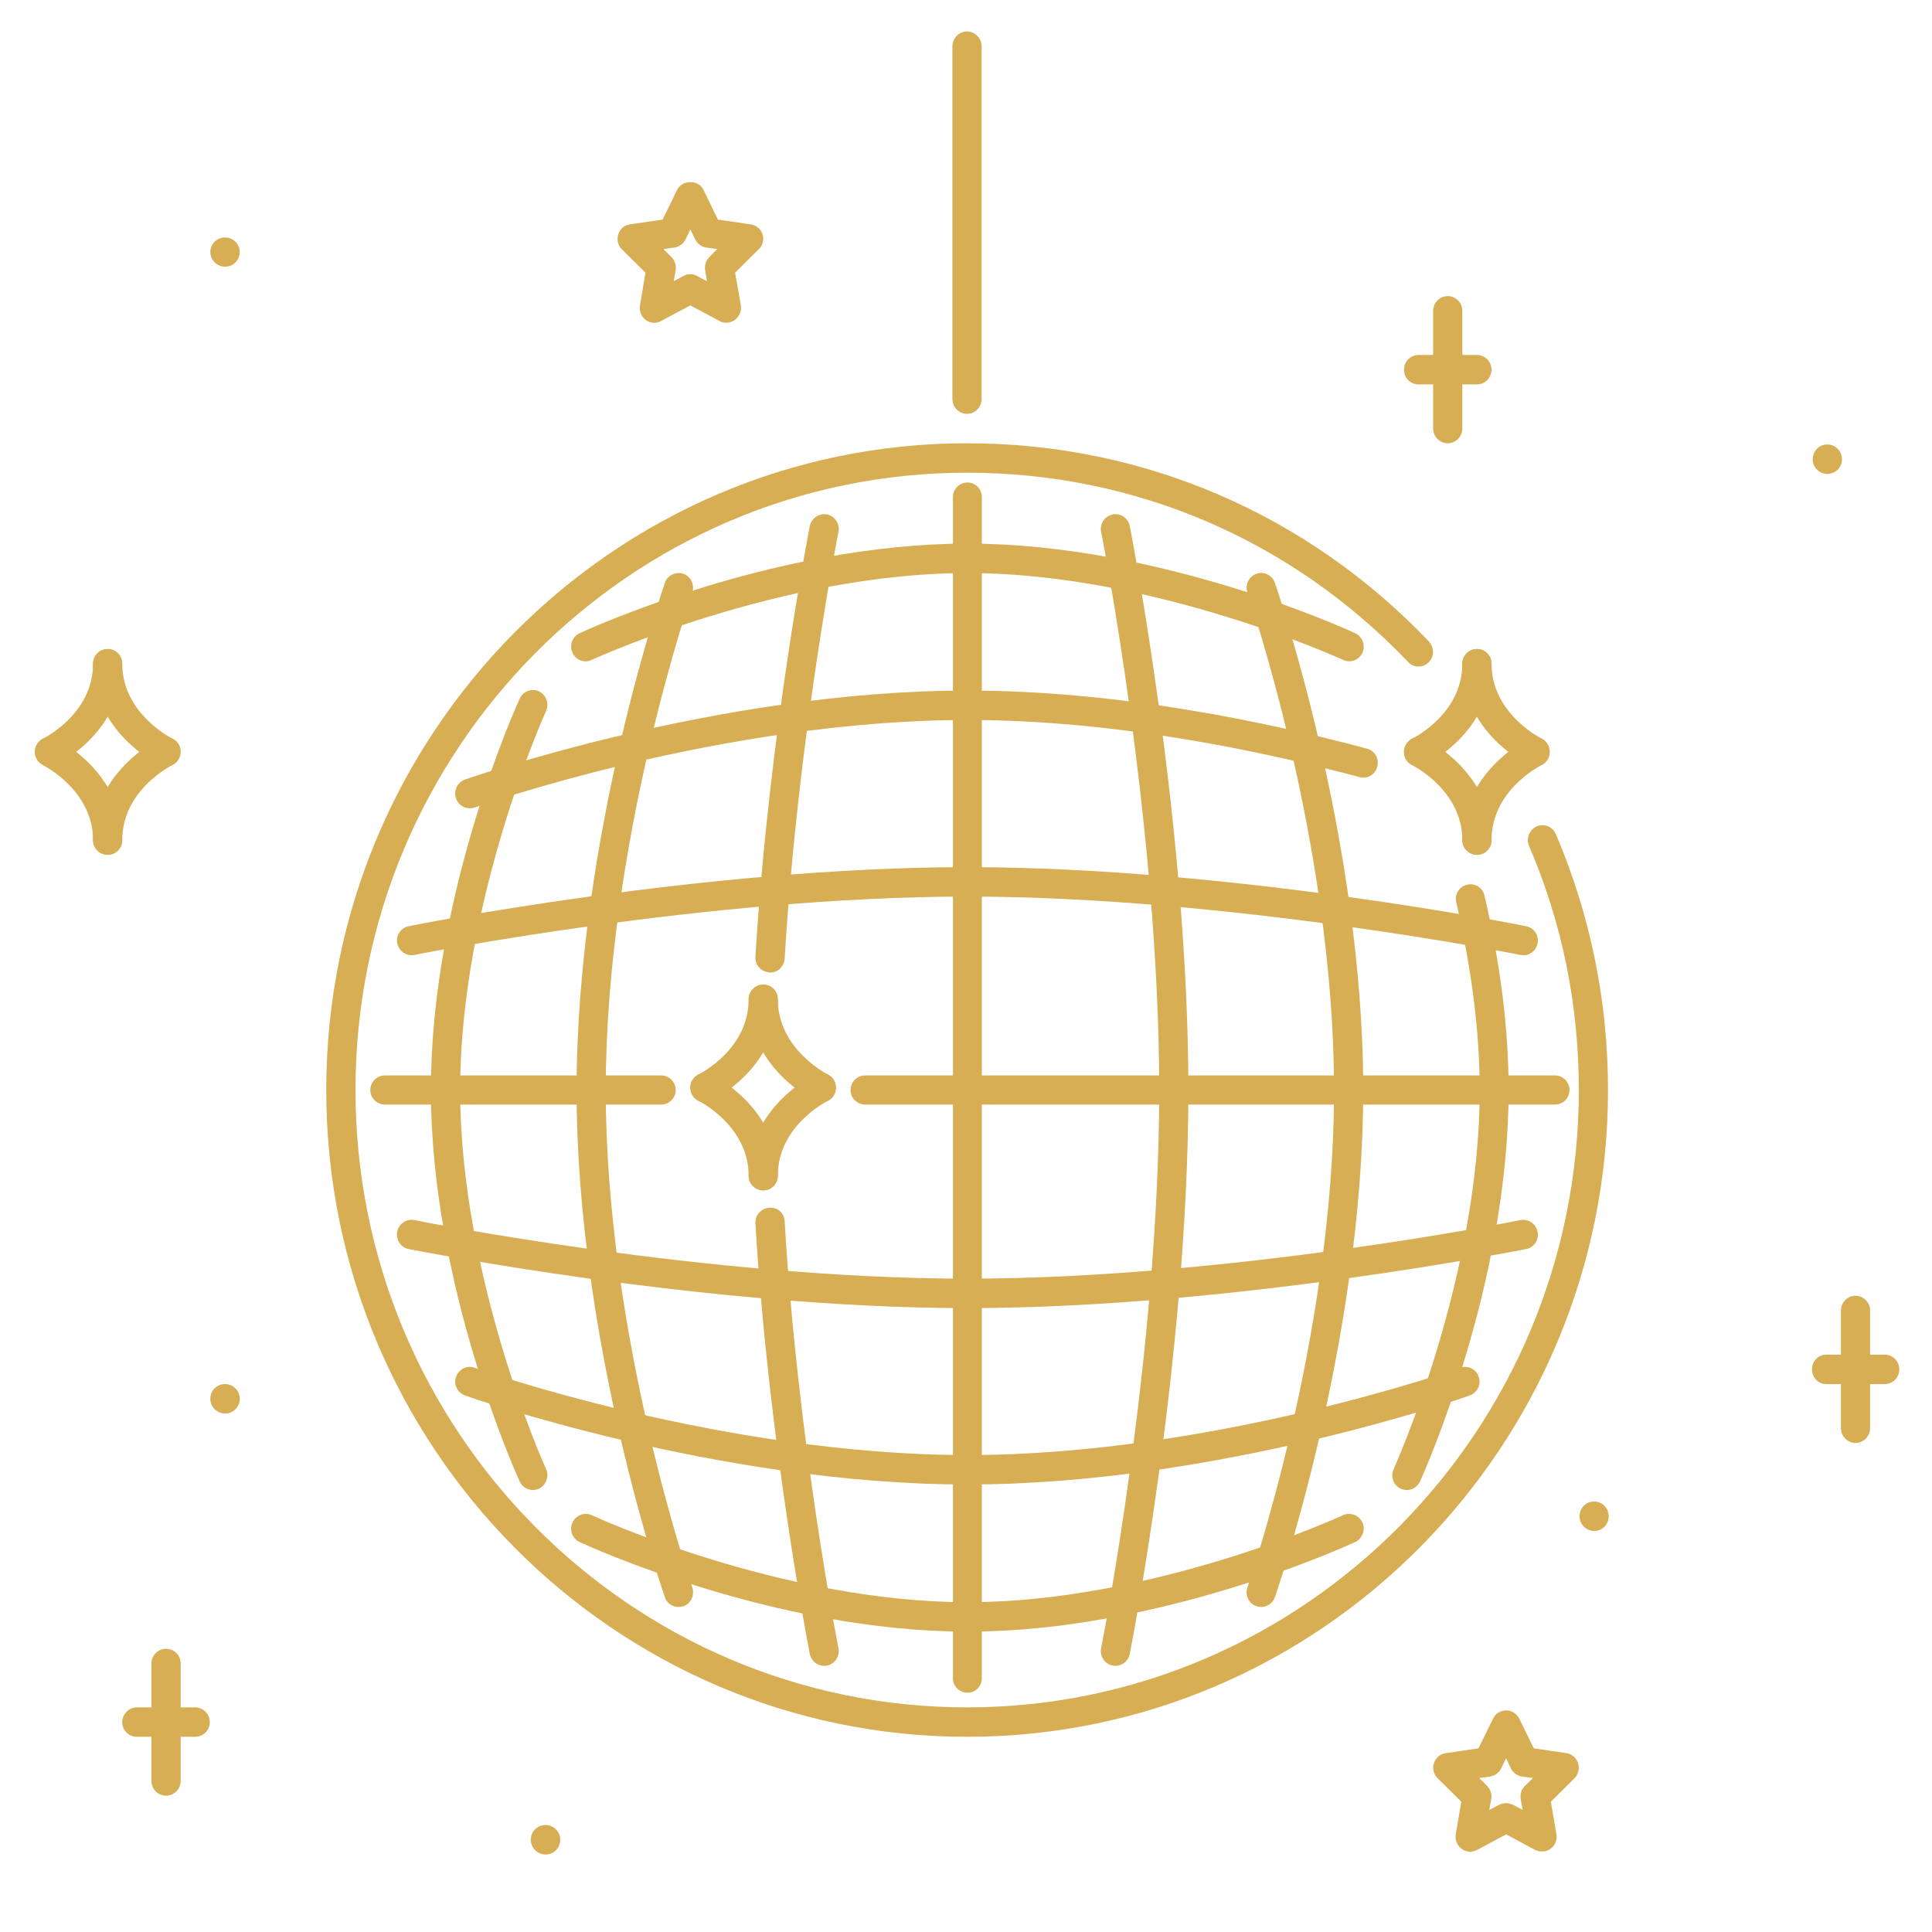 <svg xmlns="http://www.w3.org/2000/svg" xmlns:xlink="http://www.w3.org/1999/xlink" width="40" zoomAndPan="magnify" viewBox="0 0 30 30" height="40" preserveAspectRatio="xMidYMid meet" version="1.0"><defs><clipPath id="id1"><path d="M 8 28 L 9 28 L 9 28.797 L 8 28.797 Z M 8 28 " clip-rule="nonzero"/></clipPath><clipPath id="id2"><path d="M 14 0.488 L 16 0.488 L 16 7 L 14 7 Z M 14 0.488 " clip-rule="nonzero"/></clipPath><clipPath id="id3"><path d="M 0.484 10 L 2 10 L 2 12 L 0.484 12 Z M 0.484 10 " clip-rule="nonzero"/></clipPath><clipPath id="id4"><path d="M 0.484 11 L 2 11 L 2 14 L 0.484 14 Z M 0.484 11 " clip-rule="nonzero"/></clipPath><clipPath id="id5"><path d="M 22 26 L 25 26 L 25 28.797 L 22 28.797 Z M 22 26 " clip-rule="nonzero"/></clipPath><clipPath id="id6"><path d="M 28 20 L 29.516 20 L 29.516 23 L 28 23 Z M 28 20 " clip-rule="nonzero"/></clipPath><clipPath id="id7"><path d="M 28 21 L 29.516 21 L 29.516 22 L 28 22 Z M 28 21 " clip-rule="nonzero"/></clipPath></defs><path fill="#d7ae54" d="M 3.496 4.141 C 3.371 4.141 3.266 4.039 3.266 3.914 C 3.266 3.789 3.367 3.688 3.492 3.688 L 3.496 3.688 C 3.621 3.688 3.723 3.789 3.723 3.914 C 3.723 4.039 3.621 4.141 3.496 4.141 Z M 3.496 4.141 " fill-opacity="1" fill-rule="nonzero"/><path fill="#d7ae54" d="M 24.758 23.773 C 24.633 23.773 24.527 23.672 24.527 23.547 C 24.527 23.418 24.625 23.316 24.75 23.316 L 24.758 23.316 C 24.879 23.316 24.98 23.418 24.98 23.547 C 24.98 23.672 24.879 23.773 24.758 23.773 Z M 24.758 23.773 " fill-opacity="1" fill-rule="nonzero"/><g clip-path="url(#id1)"><path fill="#d7ae54" d="M 8.473 28.797 C 8.348 28.797 8.242 28.695 8.242 28.566 C 8.242 28.441 8.344 28.34 8.465 28.34 L 8.473 28.34 C 8.598 28.34 8.699 28.441 8.699 28.566 C 8.699 28.695 8.598 28.797 8.473 28.797 Z M 8.473 28.797 " fill-opacity="1" fill-rule="nonzero"/></g><path fill="#d7ae54" d="M 3.496 21.949 C 3.371 21.949 3.266 21.848 3.266 21.719 C 3.266 21.594 3.367 21.492 3.492 21.492 L 3.496 21.492 C 3.621 21.492 3.723 21.594 3.723 21.719 C 3.723 21.848 3.621 21.949 3.496 21.949 Z M 3.496 21.949 " fill-opacity="1" fill-rule="nonzero"/><path fill="#d7ae54" d="M 28.375 7.359 C 28.25 7.359 28.148 7.258 28.148 7.133 C 28.148 7.004 28.246 6.902 28.371 6.902 L 28.375 6.902 C 28.5 6.902 28.602 7.004 28.602 7.133 C 28.602 7.258 28.5 7.359 28.375 7.359 Z M 28.375 7.359 " fill-opacity="1" fill-rule="nonzero"/><path fill="#d7ae54" d="M 15.016 26.969 C 9.531 26.969 5.066 22.465 5.066 16.926 C 5.066 11.387 9.531 6.883 15.016 6.883 C 17.746 6.883 20.297 7.977 22.188 9.961 C 22.273 10.055 22.273 10.199 22.184 10.285 C 22.094 10.375 21.949 10.371 21.863 10.277 C 20.055 8.383 17.625 7.34 15.016 7.34 C 9.777 7.34 5.52 11.641 5.52 16.926 C 5.52 22.211 9.777 26.512 15.016 26.512 C 20.254 26.512 24.516 22.211 24.516 16.926 C 24.516 15.609 24.258 14.332 23.742 13.133 C 23.695 13.02 23.746 12.883 23.863 12.832 C 23.977 12.781 24.109 12.836 24.16 12.953 C 24.695 14.211 24.969 15.547 24.969 16.926 C 24.969 22.465 20.504 26.969 15.016 26.969 Z M 15.016 26.969 " fill-opacity="1" fill-rule="nonzero"/><path fill="#d7ae54" d="M 17.32 25.867 C 17.305 25.867 17.293 25.867 17.277 25.863 C 17.152 25.836 17.074 25.719 17.098 25.594 C 17.109 25.547 18 21.012 18 16.926 C 18 12.84 17.109 8.305 17.098 8.258 C 17.074 8.133 17.152 8.016 17.277 7.988 C 17.398 7.965 17.52 8.043 17.543 8.168 C 17.551 8.215 18.453 12.793 18.453 16.926 C 18.453 21.059 17.551 25.637 17.543 25.684 C 17.52 25.793 17.426 25.867 17.32 25.867 Z M 17.32 25.867 " fill-opacity="1" fill-rule="nonzero"/><path fill="#d7ae54" d="M 19.582 24.953 C 19.559 24.953 19.531 24.949 19.508 24.941 C 19.391 24.898 19.328 24.77 19.371 24.648 C 19.383 24.609 20.715 20.766 20.715 16.926 C 20.715 13.086 19.383 9.242 19.371 9.203 C 19.328 9.082 19.391 8.953 19.508 8.91 C 19.625 8.867 19.754 8.93 19.797 9.051 C 19.809 9.09 21.168 13.004 21.168 16.926 C 21.168 20.848 19.809 24.762 19.797 24.801 C 19.762 24.895 19.676 24.953 19.582 24.953 Z M 19.582 24.953 " fill-opacity="1" fill-rule="nonzero"/><path fill="#d7ae54" d="M 21.844 23.137 C 21.812 23.137 21.781 23.129 21.75 23.117 C 21.637 23.062 21.586 22.926 21.641 22.812 C 21.652 22.785 22.977 19.852 22.977 16.926 C 22.977 16.031 22.852 15.051 22.613 14.012 C 22.582 13.887 22.66 13.766 22.781 13.738 C 22.906 13.707 23.023 13.785 23.051 13.906 C 23.301 14.98 23.426 15.996 23.426 16.926 C 23.426 19.953 22.105 22.879 22.051 23.004 C 22.012 23.086 21.93 23.137 21.844 23.137 Z M 21.844 23.137 " fill-opacity="1" fill-rule="nonzero"/><path fill="#d7ae54" d="M 11.957 15.102 C 11.953 15.102 11.949 15.102 11.945 15.098 C 11.82 15.09 11.723 14.984 11.73 14.859 C 11.938 11.41 12.57 8.199 12.574 8.168 C 12.602 8.043 12.723 7.965 12.844 7.988 C 12.965 8.016 13.043 8.133 13.02 8.258 C 13.012 8.289 12.387 11.469 12.184 14.887 C 12.176 15.008 12.078 15.102 11.957 15.102 Z M 11.957 15.102 " fill-opacity="1" fill-rule="nonzero"/><path fill="#d7ae54" d="M 12.797 25.867 C 12.691 25.867 12.598 25.793 12.574 25.684 C 12.57 25.652 11.938 22.441 11.73 18.996 C 11.723 18.867 11.82 18.762 11.945 18.754 C 12.082 18.742 12.176 18.84 12.184 18.965 C 12.387 22.383 13.012 25.562 13.02 25.594 C 13.043 25.719 12.965 25.836 12.844 25.863 C 12.828 25.867 12.812 25.867 12.797 25.867 Z M 12.797 25.867 " fill-opacity="1" fill-rule="nonzero"/><path fill="#d7ae54" d="M 10.535 24.953 C 10.441 24.953 10.355 24.895 10.324 24.801 C 10.309 24.762 8.953 20.848 8.953 16.926 C 8.953 13.004 10.309 9.09 10.324 9.051 C 10.363 8.934 10.492 8.871 10.613 8.91 C 10.73 8.953 10.789 9.082 10.75 9.203 C 10.734 9.242 9.406 13.086 9.406 16.926 C 9.406 20.766 10.734 24.609 10.75 24.648 C 10.789 24.77 10.73 24.898 10.613 24.941 C 10.586 24.949 10.562 24.953 10.535 24.953 Z M 10.535 24.953 " fill-opacity="1" fill-rule="nonzero"/><path fill="#d7ae54" d="M 8.273 23.137 C 8.188 23.137 8.105 23.086 8.07 23.004 C 8.012 22.879 6.691 19.953 6.691 16.926 C 6.691 13.898 8.012 10.973 8.07 10.848 C 8.121 10.734 8.258 10.684 8.367 10.734 C 8.48 10.789 8.531 10.926 8.48 11.039 C 8.465 11.066 7.145 14 7.145 16.926 C 7.145 19.852 8.465 22.785 8.48 22.812 C 8.531 22.926 8.48 23.062 8.367 23.117 C 8.34 23.129 8.305 23.137 8.273 23.137 Z M 8.273 23.137 " fill-opacity="1" fill-rule="nonzero"/><path fill="#d7ae54" d="M 10.266 17.152 L 5.977 17.152 C 5.852 17.152 5.75 17.051 5.75 16.926 C 5.75 16.801 5.852 16.699 5.977 16.699 L 10.266 16.699 C 10.391 16.699 10.492 16.801 10.492 16.926 C 10.492 17.051 10.391 17.152 10.266 17.152 Z M 10.266 17.152 " fill-opacity="1" fill-rule="nonzero"/><path fill="#d7ae54" d="M 24.145 17.152 L 13.434 17.152 C 13.309 17.152 13.207 17.051 13.207 16.926 C 13.207 16.801 13.309 16.699 13.434 16.699 L 24.145 16.699 C 24.27 16.699 24.371 16.801 24.371 16.926 C 24.371 17.051 24.27 17.152 24.145 17.152 Z M 24.145 17.152 " fill-opacity="1" fill-rule="nonzero"/><path fill="#d7ae54" d="M 15.023 20.312 C 10.93 20.312 6.391 19.402 6.344 19.395 C 6.223 19.371 6.145 19.25 6.168 19.125 C 6.191 19 6.316 18.922 6.434 18.945 C 6.48 18.957 10.973 19.855 15.023 19.855 C 19.07 19.855 23.566 18.957 23.609 18.945 C 23.73 18.922 23.852 19.004 23.875 19.125 C 23.902 19.25 23.82 19.371 23.699 19.395 C 23.652 19.402 19.117 20.312 15.023 20.312 Z M 15.023 20.312 " fill-opacity="1" fill-rule="nonzero"/><path fill="#d7ae54" d="M 15.023 23.051 C 11.137 23.051 7.258 21.684 7.219 21.668 C 7.102 21.625 7.039 21.496 7.082 21.379 C 7.125 21.258 7.254 21.195 7.371 21.238 C 7.406 21.254 11.219 22.594 15.023 22.594 C 18.828 22.594 22.637 21.254 22.672 21.238 C 22.793 21.195 22.922 21.258 22.961 21.379 C 23.004 21.496 22.941 21.625 22.824 21.668 C 22.785 21.684 18.906 23.051 15.023 23.051 Z M 15.023 23.051 " fill-opacity="1" fill-rule="nonzero"/><path fill="#d7ae54" d="M 15.023 25.336 C 12.023 25.336 9.121 24 9 23.945 C 8.887 23.891 8.836 23.754 8.891 23.641 C 8.941 23.527 9.078 23.477 9.188 23.527 C 9.219 23.543 12.125 24.879 15.023 24.879 C 17.918 24.879 20.824 23.543 20.855 23.527 C 20.969 23.477 21.102 23.527 21.156 23.641 C 21.207 23.754 21.156 23.891 21.043 23.945 C 20.922 24 18.02 25.336 15.023 25.336 Z M 15.023 25.336 " fill-opacity="1" fill-rule="nonzero"/><path fill="#d7ae54" d="M 6.391 14.832 C 6.285 14.832 6.191 14.758 6.168 14.648 C 6.145 14.527 6.223 14.406 6.344 14.383 C 6.391 14.371 10.93 13.465 15.023 13.465 C 19.117 13.465 23.652 14.371 23.699 14.383 C 23.82 14.406 23.902 14.527 23.875 14.648 C 23.852 14.773 23.73 14.855 23.609 14.828 C 23.566 14.82 19.07 13.922 15.023 13.922 C 10.973 13.922 6.48 14.82 6.434 14.828 C 6.418 14.832 6.406 14.832 6.391 14.832 Z M 6.391 14.832 " fill-opacity="1" fill-rule="nonzero"/><path fill="#d7ae54" d="M 7.293 12.551 C 7.203 12.551 7.113 12.492 7.082 12.398 C 7.039 12.281 7.102 12.148 7.219 12.105 C 7.258 12.094 11.137 10.723 15.023 10.723 C 17.371 10.723 19.691 11.215 21.227 11.625 C 21.348 11.656 21.418 11.781 21.387 11.902 C 21.355 12.027 21.234 12.102 21.109 12.066 C 19.602 11.664 17.32 11.18 15.023 11.18 C 11.219 11.18 7.406 12.523 7.371 12.539 C 7.344 12.547 7.32 12.551 7.293 12.551 Z M 7.293 12.551 " fill-opacity="1" fill-rule="nonzero"/><path fill="#d7ae54" d="M 9.094 10.27 C 9.008 10.27 8.926 10.219 8.891 10.137 C 8.836 10.02 8.887 9.887 9 9.832 C 9.121 9.777 12.023 8.441 15.023 8.441 C 18.02 8.441 20.922 9.777 21.043 9.832 C 21.156 9.887 21.207 10.02 21.156 10.137 C 21.102 10.25 20.969 10.301 20.855 10.246 C 20.824 10.234 17.918 8.898 15.023 8.898 C 12.125 8.898 9.219 10.234 9.188 10.246 C 9.16 10.262 9.125 10.27 9.094 10.27 Z M 9.094 10.27 " fill-opacity="1" fill-rule="nonzero"/><path fill="#d7ae54" d="M 15.023 26.285 C 14.898 26.285 14.797 26.184 14.797 26.059 L 14.797 7.719 C 14.797 7.594 14.898 7.492 15.023 7.492 C 15.148 7.492 15.246 7.594 15.246 7.719 L 15.246 26.059 C 15.246 26.184 15.148 26.285 15.023 26.285 Z M 15.023 26.285 " fill-opacity="1" fill-rule="nonzero"/><g clip-path="url(#id2)"><path fill="#d7ae54" d="M 15.016 6.426 C 14.891 6.426 14.789 6.324 14.789 6.195 L 14.789 0.719 C 14.789 0.594 14.891 0.488 15.016 0.488 C 15.141 0.488 15.242 0.594 15.242 0.719 L 15.242 6.195 C 15.242 6.324 15.141 6.426 15.016 6.426 Z M 15.016 6.426 " fill-opacity="1" fill-rule="nonzero"/></g><path fill="#d7ae54" d="M 1.672 13.273 C 1.547 13.273 1.445 13.172 1.445 13.047 C 1.445 11.984 2.438 11.492 2.48 11.469 C 2.59 11.414 2.727 11.461 2.781 11.574 C 2.836 11.688 2.789 11.824 2.676 11.879 C 2.645 11.898 1.898 12.273 1.898 13.047 C 1.898 13.172 1.797 13.273 1.672 13.273 Z M 1.672 13.273 " fill-opacity="1" fill-rule="nonzero"/><path fill="#d7ae54" d="M 2.578 11.902 C 2.543 11.902 2.512 11.898 2.48 11.883 C 2.438 11.859 1.445 11.367 1.445 10.305 C 1.445 10.18 1.547 10.078 1.672 10.078 C 1.797 10.078 1.898 10.18 1.898 10.305 C 1.898 11.082 2.668 11.465 2.676 11.469 C 2.789 11.523 2.836 11.66 2.781 11.773 C 2.742 11.855 2.66 11.902 2.578 11.902 Z M 2.578 11.902 " fill-opacity="1" fill-rule="nonzero"/><g clip-path="url(#id3)"><path fill="#d7ae54" d="M 0.77 11.902 C 0.684 11.902 0.605 11.855 0.566 11.777 C 0.512 11.664 0.559 11.527 0.668 11.469 C 0.699 11.453 1.445 11.078 1.445 10.305 C 1.445 10.18 1.547 10.078 1.672 10.078 C 1.797 10.078 1.898 10.18 1.898 10.305 C 1.898 11.367 0.91 11.859 0.867 11.883 C 0.836 11.898 0.801 11.902 0.77 11.902 Z M 0.77 11.902 " fill-opacity="1" fill-rule="nonzero"/></g><g clip-path="url(#id4)"><path fill="#d7ae54" d="M 1.672 13.273 C 1.547 13.273 1.445 13.172 1.445 13.047 C 1.445 12.27 0.676 11.887 0.672 11.883 C 0.559 11.828 0.512 11.691 0.562 11.578 C 0.617 11.461 0.754 11.414 0.867 11.469 C 0.91 11.492 1.898 11.984 1.898 13.047 C 1.898 13.172 1.797 13.273 1.672 13.273 Z M 1.672 13.273 " fill-opacity="1" fill-rule="nonzero"/></g><path fill="#d7ae54" d="M 22.934 13.273 C 22.809 13.273 22.707 13.172 22.707 13.047 C 22.707 11.984 23.695 11.492 23.738 11.469 C 23.852 11.414 23.988 11.461 24.039 11.574 C 24.094 11.688 24.047 11.824 23.938 11.879 C 23.906 11.898 23.16 12.273 23.16 13.047 C 23.16 13.172 23.059 13.273 22.934 13.273 Z M 22.934 13.273 " fill-opacity="1" fill-rule="nonzero"/><path fill="#d7ae54" d="M 23.836 11.902 C 23.805 11.902 23.77 11.898 23.738 11.883 C 23.695 11.859 22.707 11.367 22.707 10.305 C 22.707 10.18 22.809 10.078 22.934 10.078 C 23.059 10.078 23.16 10.18 23.16 10.305 C 23.16 11.082 23.93 11.465 23.938 11.469 C 24.047 11.523 24.094 11.66 24.043 11.773 C 24.004 11.855 23.922 11.902 23.836 11.902 Z M 23.836 11.902 " fill-opacity="1" fill-rule="nonzero"/><path fill="#d7ae54" d="M 22.027 11.902 C 21.945 11.902 21.863 11.855 21.824 11.777 C 21.77 11.664 21.816 11.527 21.93 11.469 C 21.961 11.453 22.707 11.078 22.707 10.305 C 22.707 10.18 22.809 10.078 22.934 10.078 C 23.059 10.078 23.16 10.18 23.16 10.305 C 23.16 11.367 22.168 11.859 22.125 11.883 C 22.094 11.898 22.062 11.902 22.027 11.902 Z M 22.027 11.902 " fill-opacity="1" fill-rule="nonzero"/><path fill="#d7ae54" d="M 22.934 13.273 C 22.809 13.273 22.707 13.172 22.707 13.047 C 22.707 12.27 21.938 11.887 21.93 11.883 C 21.816 11.828 21.77 11.691 21.824 11.578 C 21.879 11.461 22.016 11.414 22.125 11.469 C 22.168 11.492 23.16 11.984 23.16 13.047 C 23.16 13.172 23.059 13.273 22.934 13.273 Z M 22.934 13.273 " fill-opacity="1" fill-rule="nonzero"/><path fill="#d7ae54" d="M 11.852 18.484 C 11.727 18.484 11.625 18.383 11.625 18.258 C 11.625 17.195 12.613 16.703 12.656 16.684 C 12.77 16.625 12.902 16.676 12.957 16.789 C 13.012 16.902 12.965 17.039 12.855 17.094 C 12.824 17.109 12.078 17.488 12.078 18.258 C 12.078 18.383 11.977 18.484 11.852 18.484 Z M 11.852 18.484 " fill-opacity="1" fill-rule="nonzero"/><path fill="#d7ae54" d="M 12.754 17.117 C 12.723 17.117 12.688 17.109 12.656 17.094 C 12.613 17.074 11.625 16.578 11.625 15.52 C 11.625 15.391 11.727 15.289 11.852 15.289 C 11.977 15.289 12.078 15.391 12.078 15.52 C 12.078 16.293 12.848 16.68 12.852 16.684 C 12.965 16.738 13.012 16.875 12.957 16.988 C 12.922 17.066 12.84 17.117 12.754 17.117 Z M 12.754 17.117 " fill-opacity="1" fill-rule="nonzero"/><path fill="#d7ae54" d="M 10.945 17.117 C 10.863 17.117 10.781 17.07 10.742 16.988 C 10.688 16.875 10.734 16.738 10.848 16.684 C 10.879 16.668 11.625 16.289 11.625 15.52 C 11.625 15.391 11.727 15.289 11.852 15.289 C 11.977 15.289 12.078 15.391 12.078 15.52 C 12.078 16.578 11.086 17.074 11.043 17.094 C 11.012 17.109 10.98 17.117 10.945 17.117 Z M 10.945 17.117 " fill-opacity="1" fill-rule="nonzero"/><path fill="#d7ae54" d="M 11.852 18.484 C 11.727 18.484 11.625 18.383 11.625 18.258 C 11.625 17.48 10.855 17.098 10.848 17.094 C 10.734 17.039 10.688 16.902 10.742 16.789 C 10.797 16.676 10.934 16.625 11.043 16.684 C 11.086 16.703 12.078 17.195 12.078 18.258 C 12.078 18.383 11.977 18.484 11.852 18.484 Z M 11.852 18.484 " fill-opacity="1" fill-rule="nonzero"/><path fill="#d7ae54" d="M 11.277 5.012 C 11.242 5.012 11.207 5.004 11.172 4.984 L 10.719 4.742 L 10.266 4.984 C 10.191 5.027 10.098 5.02 10.027 4.969 C 9.957 4.918 9.922 4.828 9.938 4.742 L 10.023 4.234 L 9.656 3.871 C 9.594 3.812 9.574 3.723 9.602 3.637 C 9.625 3.555 9.695 3.496 9.781 3.484 L 10.289 3.41 L 10.516 2.945 C 10.594 2.789 10.848 2.789 10.922 2.945 L 11.148 3.41 L 11.656 3.484 C 11.742 3.496 11.812 3.555 11.84 3.637 C 11.867 3.723 11.844 3.812 11.781 3.871 L 11.414 4.234 L 11.504 4.742 C 11.516 4.828 11.48 4.918 11.41 4.969 C 11.371 4.996 11.324 5.012 11.277 5.012 Z M 10.719 4.258 C 10.754 4.258 10.793 4.266 10.824 4.285 L 10.977 4.367 L 10.949 4.191 C 10.938 4.117 10.961 4.043 11.016 3.992 L 11.137 3.867 L 10.965 3.844 C 10.895 3.832 10.828 3.785 10.797 3.719 L 10.719 3.562 L 10.645 3.719 C 10.609 3.785 10.547 3.832 10.473 3.844 L 10.301 3.867 L 10.426 3.992 C 10.477 4.043 10.504 4.117 10.492 4.191 L 10.461 4.367 L 10.613 4.285 C 10.648 4.266 10.684 4.258 10.719 4.258 Z M 10.719 4.258 " fill-opacity="1" fill-rule="nonzero"/><g clip-path="url(#id5)"><path fill="#d7ae54" d="M 23.945 28.75 C 23.91 28.75 23.871 28.742 23.84 28.727 L 23.387 28.484 L 22.934 28.727 C 22.855 28.766 22.762 28.762 22.695 28.707 C 22.625 28.656 22.59 28.57 22.605 28.484 L 22.691 27.977 L 22.324 27.613 C 22.262 27.555 22.238 27.461 22.266 27.379 C 22.293 27.297 22.363 27.234 22.449 27.223 L 22.957 27.148 L 23.184 26.688 C 23.219 26.609 23.301 26.559 23.387 26.559 C 23.473 26.559 23.551 26.609 23.59 26.684 L 23.816 27.148 L 24.324 27.223 C 24.406 27.234 24.48 27.297 24.504 27.379 C 24.531 27.461 24.508 27.555 24.449 27.613 L 24.082 27.977 L 24.168 28.484 C 24.184 28.57 24.148 28.656 24.078 28.707 C 24.039 28.738 23.992 28.75 23.945 28.75 Z M 23.387 28 C 23.422 28 23.457 28.008 23.492 28.023 L 23.645 28.105 L 23.613 27.934 C 23.602 27.859 23.625 27.785 23.68 27.73 L 23.805 27.609 L 23.633 27.586 C 23.559 27.574 23.496 27.527 23.461 27.461 L 23.387 27.301 L 23.309 27.461 C 23.277 27.527 23.211 27.574 23.137 27.586 L 22.969 27.609 L 23.09 27.73 C 23.145 27.785 23.168 27.859 23.156 27.934 L 23.125 28.105 L 23.281 28.023 C 23.312 28.008 23.348 28 23.387 28 Z M 23.387 28 " fill-opacity="1" fill-rule="nonzero"/></g><g clip-path="url(#id6)"><path fill="#d7ae54" d="M 28.812 22.406 C 28.688 22.406 28.586 22.301 28.586 22.176 L 28.586 20.352 C 28.586 20.223 28.688 20.121 28.812 20.121 C 28.938 20.121 29.039 20.223 29.039 20.352 L 29.039 22.176 C 29.039 22.301 28.938 22.406 28.812 22.406 Z M 28.812 22.406 " fill-opacity="1" fill-rule="nonzero"/></g><g clip-path="url(#id7)"><path fill="#d7ae54" d="M 29.266 21.492 L 28.359 21.492 C 28.234 21.492 28.137 21.391 28.137 21.262 C 28.137 21.137 28.234 21.035 28.359 21.035 L 29.266 21.035 C 29.391 21.035 29.492 21.137 29.492 21.262 C 29.492 21.391 29.391 21.492 29.266 21.492 Z M 29.266 21.492 " fill-opacity="1" fill-rule="nonzero"/></g><path fill="#d7ae54" d="M 2.578 27.883 C 2.453 27.883 2.352 27.781 2.352 27.656 L 2.352 25.828 C 2.352 25.703 2.453 25.602 2.578 25.602 C 2.703 25.602 2.805 25.703 2.805 25.828 L 2.805 27.656 C 2.805 27.781 2.703 27.883 2.578 27.883 Z M 2.578 27.883 " fill-opacity="1" fill-rule="nonzero"/><path fill="#d7ae54" d="M 3.031 26.969 L 2.125 26.969 C 2 26.969 1.898 26.867 1.898 26.742 C 1.898 26.617 2 26.512 2.125 26.512 L 3.031 26.512 C 3.156 26.512 3.258 26.617 3.258 26.742 C 3.258 26.867 3.156 26.969 3.031 26.969 Z M 3.031 26.969 " fill-opacity="1" fill-rule="nonzero"/><path fill="#d7ae54" d="M 22.48 6.883 C 22.355 6.883 22.254 6.781 22.254 6.652 L 22.254 4.828 C 22.254 4.699 22.355 4.598 22.48 4.598 C 22.605 4.598 22.707 4.699 22.707 4.828 L 22.707 6.652 C 22.707 6.781 22.605 6.883 22.48 6.883 Z M 22.48 6.883 " fill-opacity="1" fill-rule="nonzero"/><path fill="#d7ae54" d="M 22.934 5.969 L 22.027 5.969 C 21.902 5.969 21.801 5.867 21.801 5.742 C 21.801 5.613 21.902 5.512 22.027 5.512 L 22.934 5.512 C 23.059 5.512 23.16 5.613 23.16 5.742 C 23.16 5.867 23.059 5.969 22.934 5.969 Z M 22.934 5.969 " fill-opacity="1" fill-rule="nonzero"/></svg>